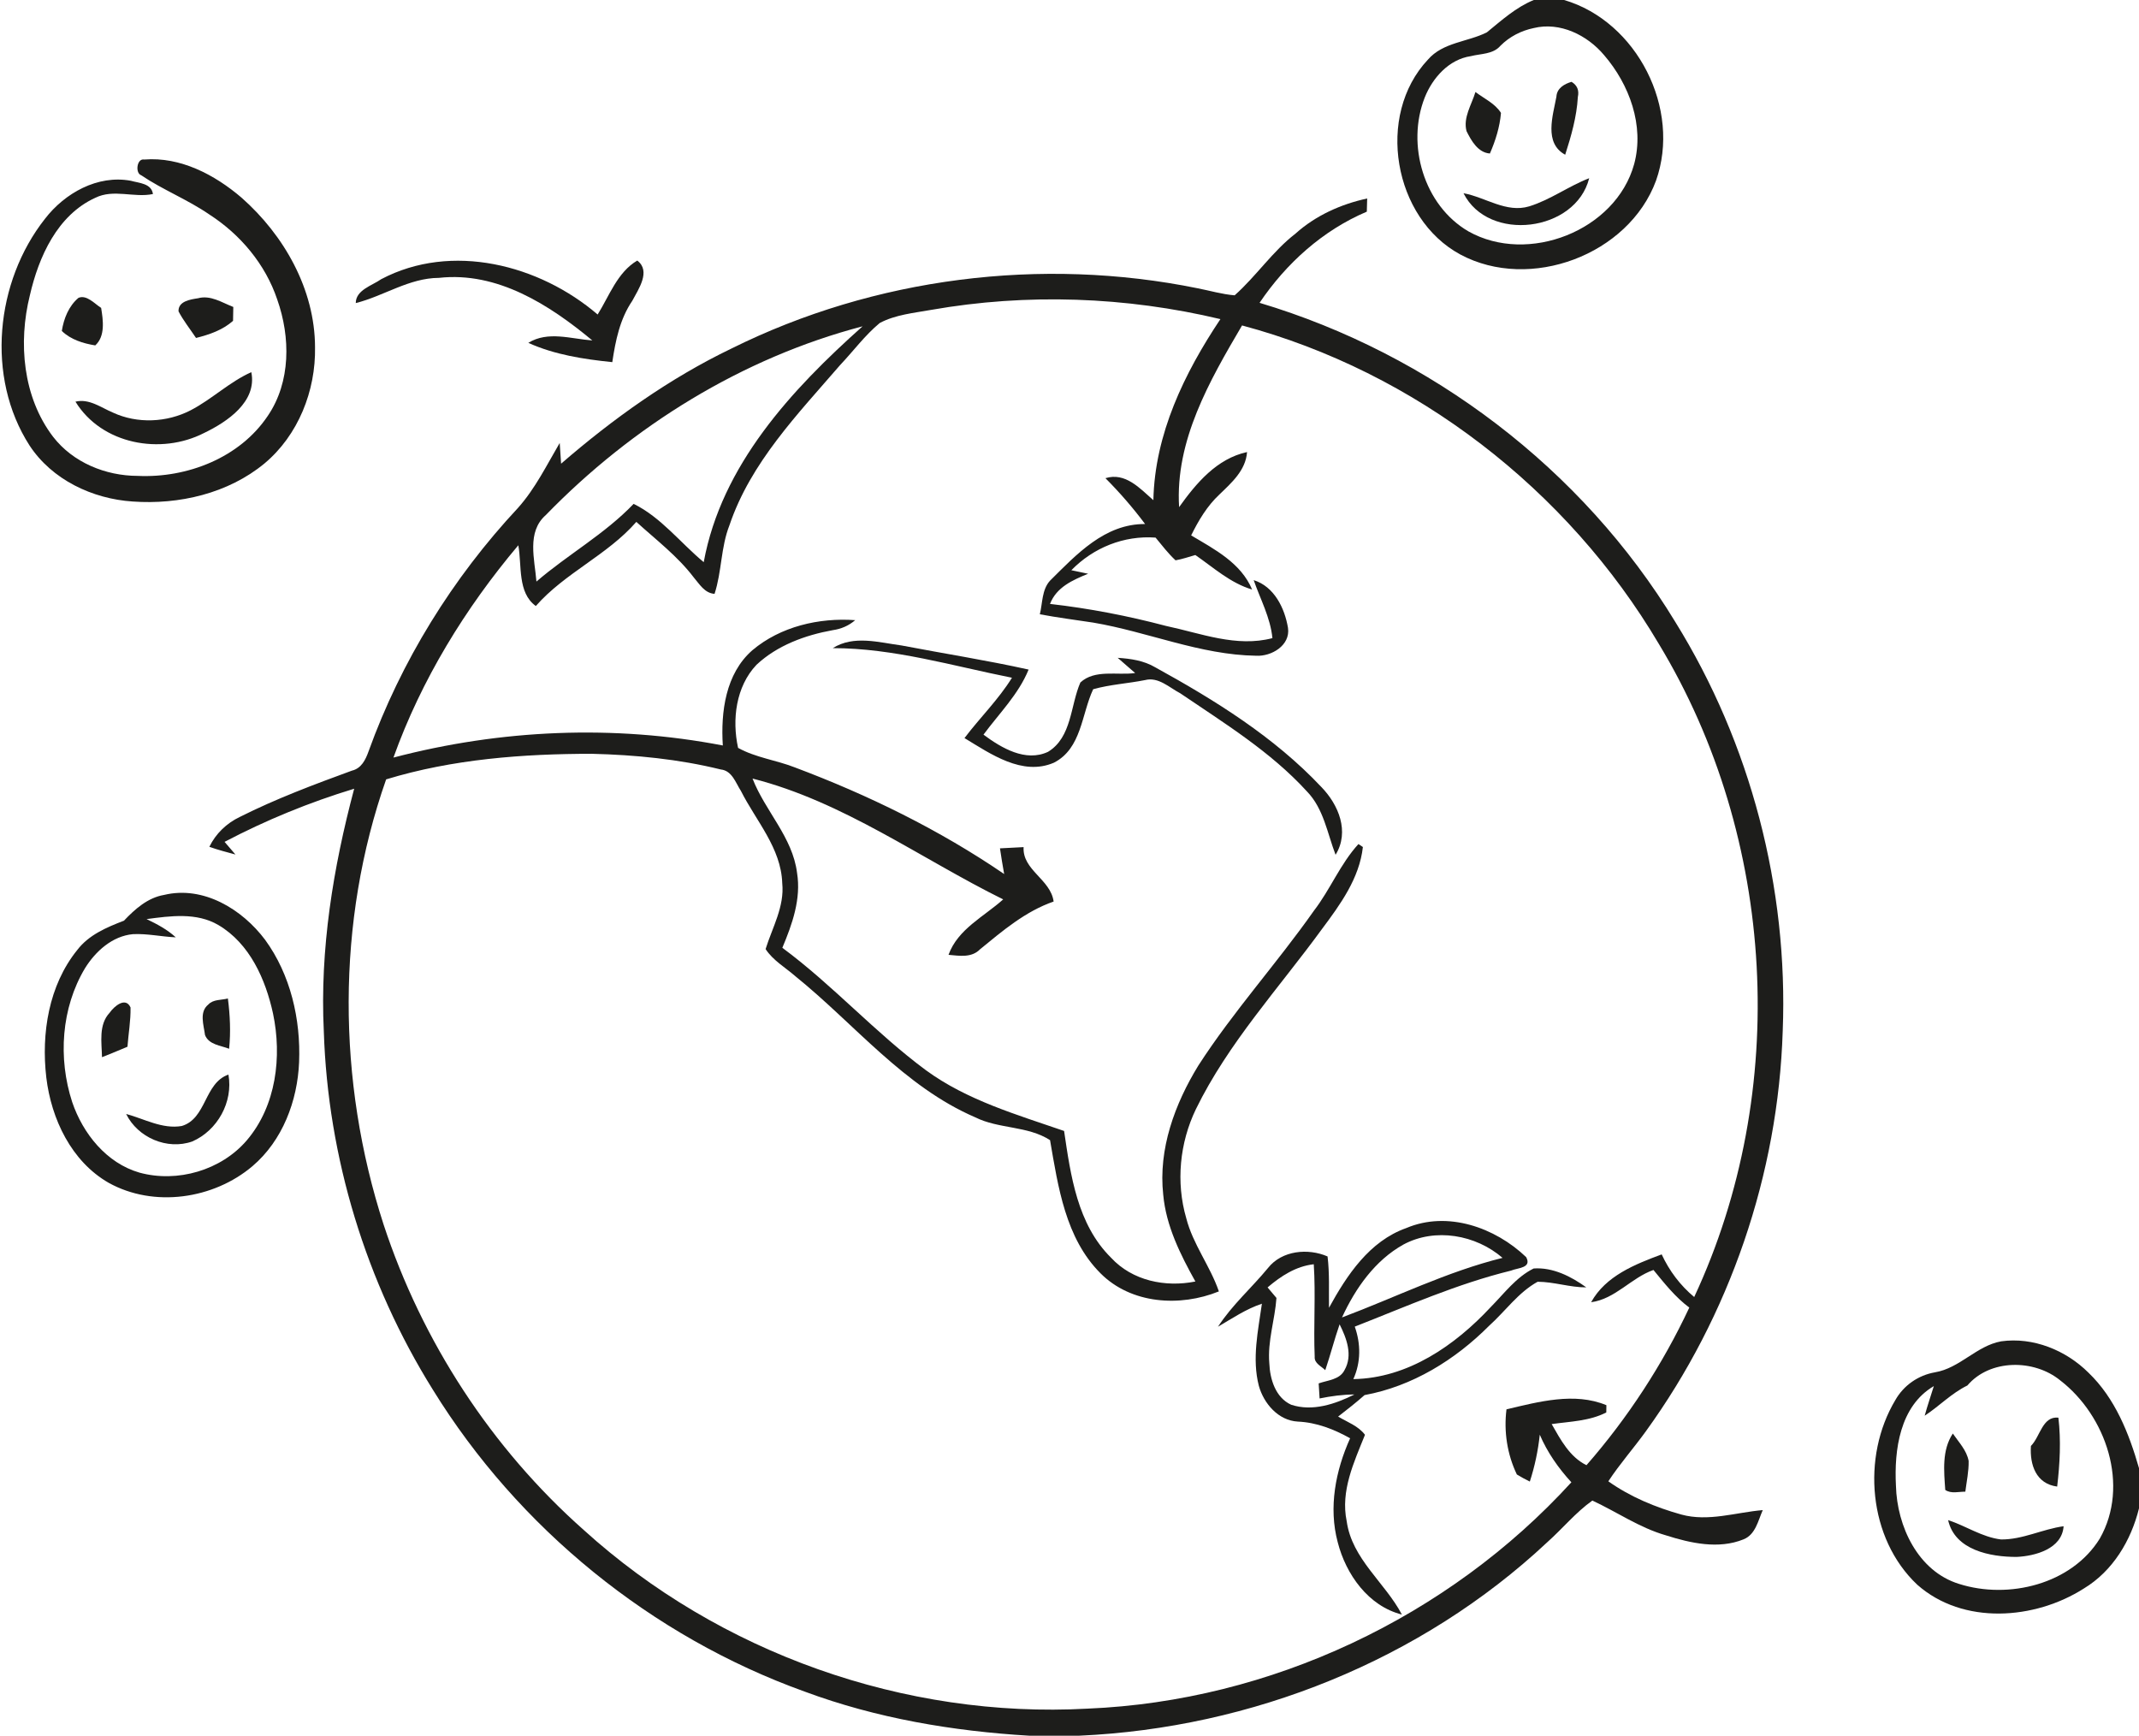 <?xml version="1.0" encoding="UTF-8" ?>
<!DOCTYPE svg PUBLIC "-//W3C//DTD SVG 1.1//EN" "http://www.w3.org/Graphics/SVG/1.1/DTD/svg11.dtd">
<svg width="419pt" height="340pt" viewBox="0 0 419 340" version="1.1" xmlns="http://www.w3.org/2000/svg">
<g id="#1d1d1bff">
<path fill="#1d1d1b" opacity="1.00" d=" M 300.45 0.00 L 306.39 0.00 C 320.71 4.22 329.36 21.38 324.39 35.39 C 319.03 49.94 299.70 57.16 286.07 49.86 C 272.92 42.77 269.44 22.60 279.71 11.68 C 282.65 8.27 287.47 8.24 291.25 6.34 C 294.14 3.99 296.94 1.43 300.45 0.00 M 300.42 5.50 C 297.97 6.01 295.69 7.18 293.92 8.96 C 292.46 10.66 290.09 10.49 288.11 11.00 C 283.83 11.63 280.63 15.23 279.09 19.09 C 275.44 28.33 278.90 40.23 287.64 45.32 C 299.31 51.90 316.51 45.21 320.11 32.14 C 322.14 24.61 319.17 16.54 314.22 10.80 C 310.93 6.88 305.58 4.23 300.42 5.50 Z" />
<path fill="#1d1d1b" opacity="1.00" d=" M 304.88 18.94 C 304.96 17.29 306.43 16.44 307.84 16.03 C 308.95 16.70 309.36 17.69 309.08 18.99 C 308.86 22.87 307.78 26.63 306.60 30.31 C 302.39 28.02 304.19 22.68 304.88 18.94 Z" />
<path fill="#1d1d1b" opacity="1.00" d=" M 289.02 18.02 C 290.72 19.32 292.86 20.26 294.02 22.12 C 293.79 24.87 292.95 27.55 291.85 30.07 C 289.51 29.90 288.20 27.56 287.27 25.68 C 286.57 23.02 288.28 20.49 289.02 18.02 Z" />
<path fill="#1d1d1b" opacity="1.00" d=" M 28.26 31.25 C 35.33 30.68 42.05 34.22 47.29 38.70 C 55.64 46.05 61.68 56.68 61.71 68.00 C 61.87 76.54 58.42 85.27 51.79 90.80 C 44.68 96.67 35.06 98.89 25.99 98.24 C 18.11 97.72 10.18 93.98 5.77 87.24 C -2.81 73.87 -0.89 55.16 8.81 42.86 C 12.69 37.82 19.14 34.20 25.63 35.41 C 27.24 35.87 29.67 35.91 29.96 38.01 C 26.23 38.79 22.26 36.96 18.66 38.75 C 11.23 42.14 7.58 50.31 5.85 57.85 C 3.54 67.12 4.47 77.79 10.40 85.56 C 14.31 90.61 20.69 93.21 26.98 93.22 C 36.65 93.67 46.97 89.68 52.47 81.44 C 56.98 74.81 56.91 66.04 54.31 58.68 C 52.00 51.78 47.09 45.93 41.00 42.01 C 36.76 39.09 31.91 37.20 27.64 34.32 C 26.45 33.90 26.79 30.97 28.26 31.25 Z" />
<path fill="#1d1d1b" opacity="1.00" d=" M 299.56 40.42 C 303.72 39.13 307.26 36.47 311.30 34.91 C 308.65 45.44 291.57 47.57 286.68 37.85 C 290.98 38.63 295.06 41.78 299.56 40.42 Z" />
<path fill="#1d1d1b" opacity="1.00" d=" M 253.77 45.76 C 257.73 42.21 262.65 40.00 267.81 38.88 C 267.79 39.52 267.76 40.82 267.74 41.46 C 259.11 45.12 251.94 51.59 246.73 59.32 C 280.28 69.35 309.96 91.86 328.16 121.82 C 342.94 145.64 350.31 173.95 349.21 201.95 C 348.33 230.00 338.84 257.68 322.38 280.40 C 320.00 283.70 317.29 286.76 315.05 290.17 C 319.34 293.22 324.30 295.27 329.35 296.68 C 334.64 298.13 340.01 296.26 345.30 295.81 C 344.38 297.88 343.89 300.60 341.53 301.54 C 336.65 303.52 331.15 302.29 326.32 300.75 C 321.16 299.27 316.73 296.17 311.92 293.94 C 308.64 296.28 306.08 299.44 303.08 302.11 C 278.37 325.25 245.14 338.50 211.42 340.00 L 201.59 340.00 C 186.63 339.11 171.70 336.59 157.62 331.36 C 127.61 320.57 101.52 299.35 84.78 272.21 C 71.69 251.22 64.22 226.75 63.43 202.02 C 62.64 185.96 65.26 169.97 69.38 154.50 C 60.62 157.16 52.10 160.65 43.99 164.91 C 44.53 165.53 45.59 166.77 46.12 167.39 C 44.40 166.92 42.68 166.48 41.01 165.88 C 42.26 163.30 44.40 161.25 46.99 160.02 C 54.07 156.46 61.50 153.68 68.93 150.96 C 70.78 150.53 71.61 148.83 72.19 147.20 C 78.56 129.52 88.66 113.21 101.48 99.48 C 104.85 95.70 107.09 91.11 109.64 86.77 C 109.71 87.79 109.84 89.81 109.91 90.83 C 120.09 82.02 131.13 74.12 143.29 68.27 C 171.30 54.36 203.98 50.24 234.60 56.47 C 237.01 56.94 239.39 57.65 241.85 57.85 C 246.08 54.09 249.26 49.25 253.77 45.76 M 182.41 60.70 C 179.01 61.31 175.43 61.63 172.33 63.27 C 169.41 65.69 167.15 68.79 164.55 71.53 C 156.26 81.14 147.04 90.60 142.89 102.89 C 141.19 107.20 141.40 111.95 139.97 116.33 C 138.02 116.19 137.02 114.42 135.88 113.09 C 132.71 108.92 128.50 105.74 124.65 102.23 C 118.95 108.76 110.68 112.20 104.96 118.71 C 101.33 116.10 102.25 110.74 101.53 106.81 C 91.12 119.16 82.53 133.16 77.07 148.40 C 98.07 142.88 120.24 141.92 141.59 146.03 C 141.17 139.46 142.13 131.96 147.37 127.38 C 152.87 122.73 160.43 120.97 167.52 121.48 C 166.27 122.57 164.76 123.21 163.13 123.44 C 157.71 124.42 152.26 126.41 148.18 130.23 C 144.15 134.49 143.36 140.96 144.58 146.50 C 148.02 148.41 152.02 148.89 155.66 150.31 C 170.05 155.71 183.99 162.53 196.70 171.21 C 196.41 169.54 196.12 167.86 195.88 166.18 C 197.42 166.09 198.96 166.01 200.51 165.94 C 200.24 170.45 205.81 172.24 206.39 176.60 C 200.86 178.52 196.43 182.31 191.98 185.95 C 190.32 187.66 187.94 187.23 185.80 187.04 C 187.62 182.00 192.74 179.56 196.51 176.18 C 180.24 168.13 165.23 157.04 147.41 152.51 C 149.88 158.88 155.26 163.99 156.13 170.98 C 156.96 176.07 155.19 181.04 153.25 185.66 C 163.17 193.00 171.45 202.30 181.37 209.64 C 189.42 215.53 199.14 218.33 208.44 221.54 C 209.73 230.27 211.03 239.83 217.64 246.37 C 221.81 250.89 228.27 252.21 234.16 251.03 C 231.21 245.74 228.42 240.16 227.86 234.04 C 226.87 225.08 230.13 216.24 234.75 208.71 C 241.60 198.10 250.12 188.72 257.37 178.41 C 260.58 174.25 262.54 169.23 266.10 165.34 L 266.97 165.92 C 266.29 172.04 262.54 177.19 258.96 181.98 C 250.51 193.58 240.60 204.29 234.25 217.29 C 231.08 223.88 230.32 231.58 232.37 238.63 C 233.68 243.76 237.06 248.00 238.76 252.97 C 231.14 256.06 221.59 255.46 215.57 249.42 C 208.70 242.55 207.27 232.47 205.69 223.34 C 201.29 220.50 195.67 221.18 191.04 218.87 C 177.07 212.85 167.40 200.59 155.80 191.23 C 153.82 189.50 151.42 188.14 149.97 185.91 C 151.29 181.67 153.70 177.59 153.23 172.99 C 153.00 166.10 148.10 160.81 145.14 154.94 C 144.10 153.34 143.41 150.96 141.19 150.73 C 132.95 148.70 124.45 147.87 115.98 147.66 C 102.43 147.66 88.65 148.70 75.64 152.67 C 65.83 180.58 66.04 211.78 75.14 239.87 C 82.67 262.79 96.27 283.69 114.33 299.69 C 140.89 323.79 177.23 336.68 213.04 334.70 C 248.84 333.22 283.67 316.81 307.81 290.36 C 305.27 287.59 303.10 284.50 301.62 281.04 C 301.29 284.16 300.64 287.24 299.67 290.22 C 298.80 289.80 297.95 289.33 297.13 288.83 C 295.24 284.89 294.55 280.40 295.10 276.07 C 301.40 274.59 308.42 272.66 314.67 275.26 C 314.66 275.61 314.66 276.32 314.65 276.68 C 311.35 278.38 307.55 278.45 303.95 278.96 C 305.69 282.00 307.48 285.41 310.77 287.01 C 318.87 277.74 325.68 267.29 330.91 256.14 C 328.16 254.09 326.05 251.40 323.89 248.77 C 319.51 250.31 316.43 254.45 311.68 255.09 C 314.52 249.94 320.27 247.66 325.50 245.72 C 326.99 248.94 329.14 251.80 331.87 254.07 C 350.69 213.72 347.98 164.22 324.94 126.13 C 307.08 95.92 277.26 72.83 243.30 63.75 C 236.93 74.59 230.17 86.30 230.97 99.34 C 234.33 94.64 238.34 89.85 244.28 88.55 C 244.02 92.14 241.26 94.55 238.86 96.87 C 236.46 99.11 234.77 101.96 233.33 104.88 C 237.92 107.60 243.09 110.28 245.27 115.48 C 241.02 114.22 237.71 111.18 234.15 108.72 C 232.86 109.09 231.59 109.53 230.27 109.76 C 228.82 108.41 227.62 106.83 226.36 105.31 C 220.15 104.86 214.18 107.28 209.86 111.70 C 210.68 111.88 212.33 112.22 213.15 112.39 C 210.11 113.63 206.96 115.01 205.68 118.30 C 213.35 119.17 220.94 120.64 228.40 122.61 C 235.23 124.05 242.20 126.86 249.25 125.00 C 248.85 120.97 246.89 117.40 245.58 113.64 C 249.60 114.89 251.66 119.13 252.30 123.00 C 252.80 126.42 249.06 128.63 246.04 128.45 C 235.09 128.29 224.85 123.77 214.15 121.96 C 210.66 121.43 207.16 120.98 203.69 120.33 C 204.23 118.13 204.07 115.53 205.68 113.75 C 210.86 108.62 216.39 102.60 224.31 102.65 C 221.93 99.47 219.34 96.48 216.54 93.67 C 220.44 92.46 223.30 95.67 225.93 97.98 C 226.20 85.02 232.00 73.09 239.06 62.51 C 220.56 58.10 201.15 57.41 182.41 60.70 M 106.91 100.90 C 103.13 104.21 104.74 109.59 105.08 113.92 C 111.25 108.61 118.46 104.62 124.12 98.70 C 129.47 101.32 133.29 106.34 137.85 110.12 C 141.34 91.11 155.04 76.34 168.97 63.92 C 145.37 70.11 123.86 83.45 106.91 100.90 Z" />
<path fill="#1d1d1b" opacity="1.00" d=" M 74.67 54.69 C 88.47 47.41 105.67 51.84 117.07 61.61 C 119.36 57.95 120.94 53.33 124.83 51.04 C 127.56 53.10 125.06 56.65 123.86 58.92 C 121.42 62.50 120.57 66.73 119.94 70.94 C 114.34 70.36 108.66 69.50 103.49 67.16 C 107.34 64.78 111.87 66.39 116.03 66.69 C 107.62 59.71 97.43 53.16 85.98 54.43 C 80.11 54.46 75.19 57.99 69.69 59.37 C 69.70 56.79 72.89 55.95 74.67 54.69 Z" />
<path fill="#1d1d1b" opacity="1.00" d=" M 15.38 58.34 C 16.98 57.69 18.52 59.50 19.81 60.31 C 20.20 62.70 20.66 65.85 18.66 67.66 C 16.31 67.28 13.85 66.53 12.11 64.83 C 12.49 62.41 13.46 59.95 15.38 58.34 Z" />
<path fill="#1d1d1b" opacity="1.00" d=" M 38.76 58.43 C 41.24 57.74 43.48 59.28 45.70 60.13 C 45.69 60.81 45.66 62.17 45.65 62.85 C 43.60 64.66 41.01 65.55 38.40 66.20 C 37.25 64.47 35.94 62.84 34.97 60.99 C 34.89 59.00 37.28 58.66 38.76 58.43 Z" />
<path fill="#1d1d1b" opacity="1.00" d=" M 37.34 80.37 C 41.51 78.21 44.92 74.83 49.23 72.90 C 50.40 78.69 44.49 82.65 39.97 84.82 C 31.50 89.16 19.93 87.06 14.78 78.68 C 17.49 78.04 19.76 79.83 22.12 80.82 C 26.90 83.04 32.68 82.78 37.34 80.37 Z" />
<path fill="#1d1d1b" opacity="1.00" d=" M 163.13 126.96 C 167.25 124.37 172.15 125.85 176.61 126.44 C 184.90 128.03 193.25 129.33 201.49 131.16 C 199.50 136.03 195.72 139.75 192.65 143.91 C 196.16 146.51 200.89 149.34 205.30 147.27 C 209.98 144.41 209.65 138.21 211.63 133.69 C 214.46 131.07 218.85 132.33 222.36 131.84 C 221.21 130.85 220.07 129.86 218.94 128.86 C 221.48 129.02 224.07 129.40 226.30 130.72 C 238.02 137.17 249.60 144.36 258.83 154.16 C 262.21 157.63 264.41 162.92 261.62 167.44 C 259.99 163.20 259.29 158.40 256.00 155.02 C 248.90 147.24 239.84 141.68 231.20 135.81 C 229.05 134.69 226.91 132.54 224.30 133.22 C 220.93 133.89 217.45 134.08 214.14 135.01 C 211.84 139.89 211.89 146.63 206.43 149.41 C 200.24 152.06 194.05 147.68 188.93 144.58 C 191.95 140.58 195.58 137.05 198.23 132.76 C 186.61 130.45 175.06 126.96 163.13 126.96 Z" />
<path fill="#1d1d1b" opacity="1.00" d=" M 24.28 180.35 C 26.45 178.07 28.94 175.84 32.16 175.30 C 39.84 173.46 47.43 178.10 51.92 184.08 C 56.92 190.93 58.92 199.66 58.59 208.05 C 58.28 215.64 55.35 223.43 49.45 228.44 C 41.83 234.90 30.14 236.61 21.29 231.70 C 13.98 227.51 10.04 219.19 9.07 211.07 C 8.06 202.45 9.54 193.02 15.12 186.11 C 17.38 183.13 20.90 181.65 24.28 180.35 M 28.71 180.04 C 30.75 181.01 32.76 182.08 34.43 183.61 C 31.63 183.49 28.85 182.85 26.04 182.99 C 22.00 183.36 18.72 186.34 16.66 189.65 C 11.98 197.45 11.35 207.31 14.14 215.88 C 16.24 222.06 20.85 227.83 27.31 229.70 C 34.74 231.74 43.33 229.25 48.36 223.36 C 54.11 216.60 55.26 206.99 53.48 198.53 C 52.02 191.84 48.92 184.83 42.79 181.21 C 38.50 178.69 33.39 179.42 28.71 180.04 Z" />
<path fill="#1d1d1b" opacity="1.00" d=" M 21.48 198.38 C 22.34 197.14 24.60 195.18 25.57 197.35 C 25.62 199.93 25.16 202.48 24.97 205.04 C 23.31 205.74 21.65 206.44 19.98 207.09 C 19.92 204.16 19.28 200.73 21.48 198.38 Z" />
<path fill="#1d1d1b" opacity="1.00" d=" M 40.81 196.77 C 41.78 195.73 43.37 195.93 44.64 195.59 C 45.06 198.86 45.22 202.16 44.88 205.44 C 43.23 204.79 40.91 204.66 40.16 202.75 C 39.91 200.79 38.98 198.24 40.81 196.77 Z" />
<path fill="#1d1d1b" opacity="1.00" d=" M 35.60 220.57 C 40.48 219.12 40.00 212.13 44.75 210.50 C 45.70 215.86 42.61 221.44 37.66 223.60 C 32.76 225.33 26.98 222.85 24.71 218.21 C 28.27 219.17 31.80 221.22 35.60 220.57 Z" />
<path fill="#1d1d1b" opacity="1.00" d=" M 275.45 240.57 C 283.55 237.13 292.87 240.44 298.95 246.25 C 300.12 248.41 297.32 248.33 295.98 248.90 C 285.42 251.49 275.47 255.92 265.38 259.87 C 266.58 263.26 266.59 266.85 265.10 270.15 C 275.77 269.98 285.02 263.56 292.04 256.01 C 294.67 253.35 297.00 250.17 300.42 248.48 C 304.17 248.21 307.77 250.04 310.73 252.18 C 307.51 252.19 304.41 251.09 301.20 251.08 C 297.41 253.17 294.87 256.85 291.69 259.71 C 285.04 266.38 276.66 271.56 267.30 273.28 C 265.63 274.75 263.88 276.13 262.12 277.49 C 263.92 278.57 266.08 279.32 267.38 281.06 C 265.23 286.42 262.56 292.06 263.80 298.00 C 264.83 305.40 271.31 310.00 274.61 316.27 C 268.04 314.62 263.64 308.39 262.04 302.10 C 260.21 295.28 261.62 288.07 264.47 281.74 C 261.30 279.96 257.88 278.63 254.21 278.47 C 250.40 278.26 247.56 274.94 246.59 271.47 C 245.22 266.16 246.44 260.68 247.19 255.38 C 244.09 256.41 241.38 258.25 238.59 259.89 C 241.33 255.64 245.18 252.28 248.38 248.39 C 251.10 244.94 256.22 244.46 260.05 246.12 C 260.46 249.46 260.28 252.83 260.33 256.18 C 263.84 249.79 268.24 243.13 275.45 240.57 M 274.91 243.79 C 269.33 246.90 265.50 252.37 262.88 258.07 C 273.35 254.14 283.42 249.10 294.33 246.40 C 289.09 241.87 281.12 240.45 274.91 243.79 M 248.30 252.19 C 248.74 252.70 249.61 253.74 250.04 254.25 C 249.74 258.53 248.27 262.70 248.64 267.03 C 248.76 270.15 249.85 273.77 252.92 275.17 C 257.10 276.55 261.55 275.04 265.32 273.16 C 263.01 273.17 260.74 273.48 258.49 273.94 C 258.43 272.95 258.37 271.97 258.31 270.99 C 260.07 270.36 262.43 270.28 263.37 268.39 C 265.04 265.48 263.78 262.15 262.41 259.42 C 261.38 262.38 260.61 265.43 259.60 268.40 C 258.83 267.62 257.42 267.06 257.53 265.76 C 257.28 259.72 257.74 253.68 257.35 247.65 C 253.85 248.04 250.92 249.96 248.30 252.19 Z" />
<path fill="#1d1d1b" opacity="1.00" d=" M 379.03 268.82 C 383.90 268.01 387.16 263.63 391.99 262.75 C 398.26 261.87 404.69 264.49 409.11 268.90 C 414.32 273.90 417.05 280.79 419.00 287.60 L 419.00 295.47 C 417.44 301.78 413.87 307.74 408.21 311.16 C 398.58 317.31 384.53 318.36 375.57 310.43 C 365.96 301.39 364.61 285.37 371.28 274.24 C 372.92 271.36 375.77 269.39 379.03 268.82 M 385.38 271.40 C 382.28 272.91 379.88 275.44 377.02 277.32 C 377.55 275.36 378.22 273.45 378.81 271.52 C 372.15 275.43 371.02 284.02 371.39 291.05 C 371.59 298.96 375.70 307.80 383.76 310.27 C 393.44 313.35 405.80 310.34 411.33 301.37 C 417.20 291.03 412.59 277.35 403.57 270.40 C 398.45 266.21 389.80 266.20 385.38 271.40 Z" />
<path fill="#1d1d1b" opacity="1.00" d=" M 397.83 283.24 C 399.65 281.44 400.07 277.36 403.21 277.70 C 403.74 282.18 403.50 286.72 402.97 291.20 C 398.83 290.66 397.58 286.93 397.83 283.24 Z" />
<path fill="#1d1d1b" opacity="1.00" d=" M 381.05 291.86 C 380.79 288.14 380.37 284.08 382.53 280.81 C 383.68 282.50 385.25 284.09 385.63 286.19 C 385.67 288.21 385.23 290.20 384.98 292.20 C 383.67 292.19 382.22 292.65 381.05 291.86 Z" />
<path fill="#1d1d1b" opacity="1.00" d=" M 381.61 297.77 C 385.11 298.91 388.27 301.12 391.98 301.56 C 396.21 301.60 400.08 299.54 404.23 298.97 C 403.93 303.39 398.70 304.81 395.03 304.98 C 389.90 304.99 382.92 303.67 381.61 297.77 Z" />
</g>
</svg>
